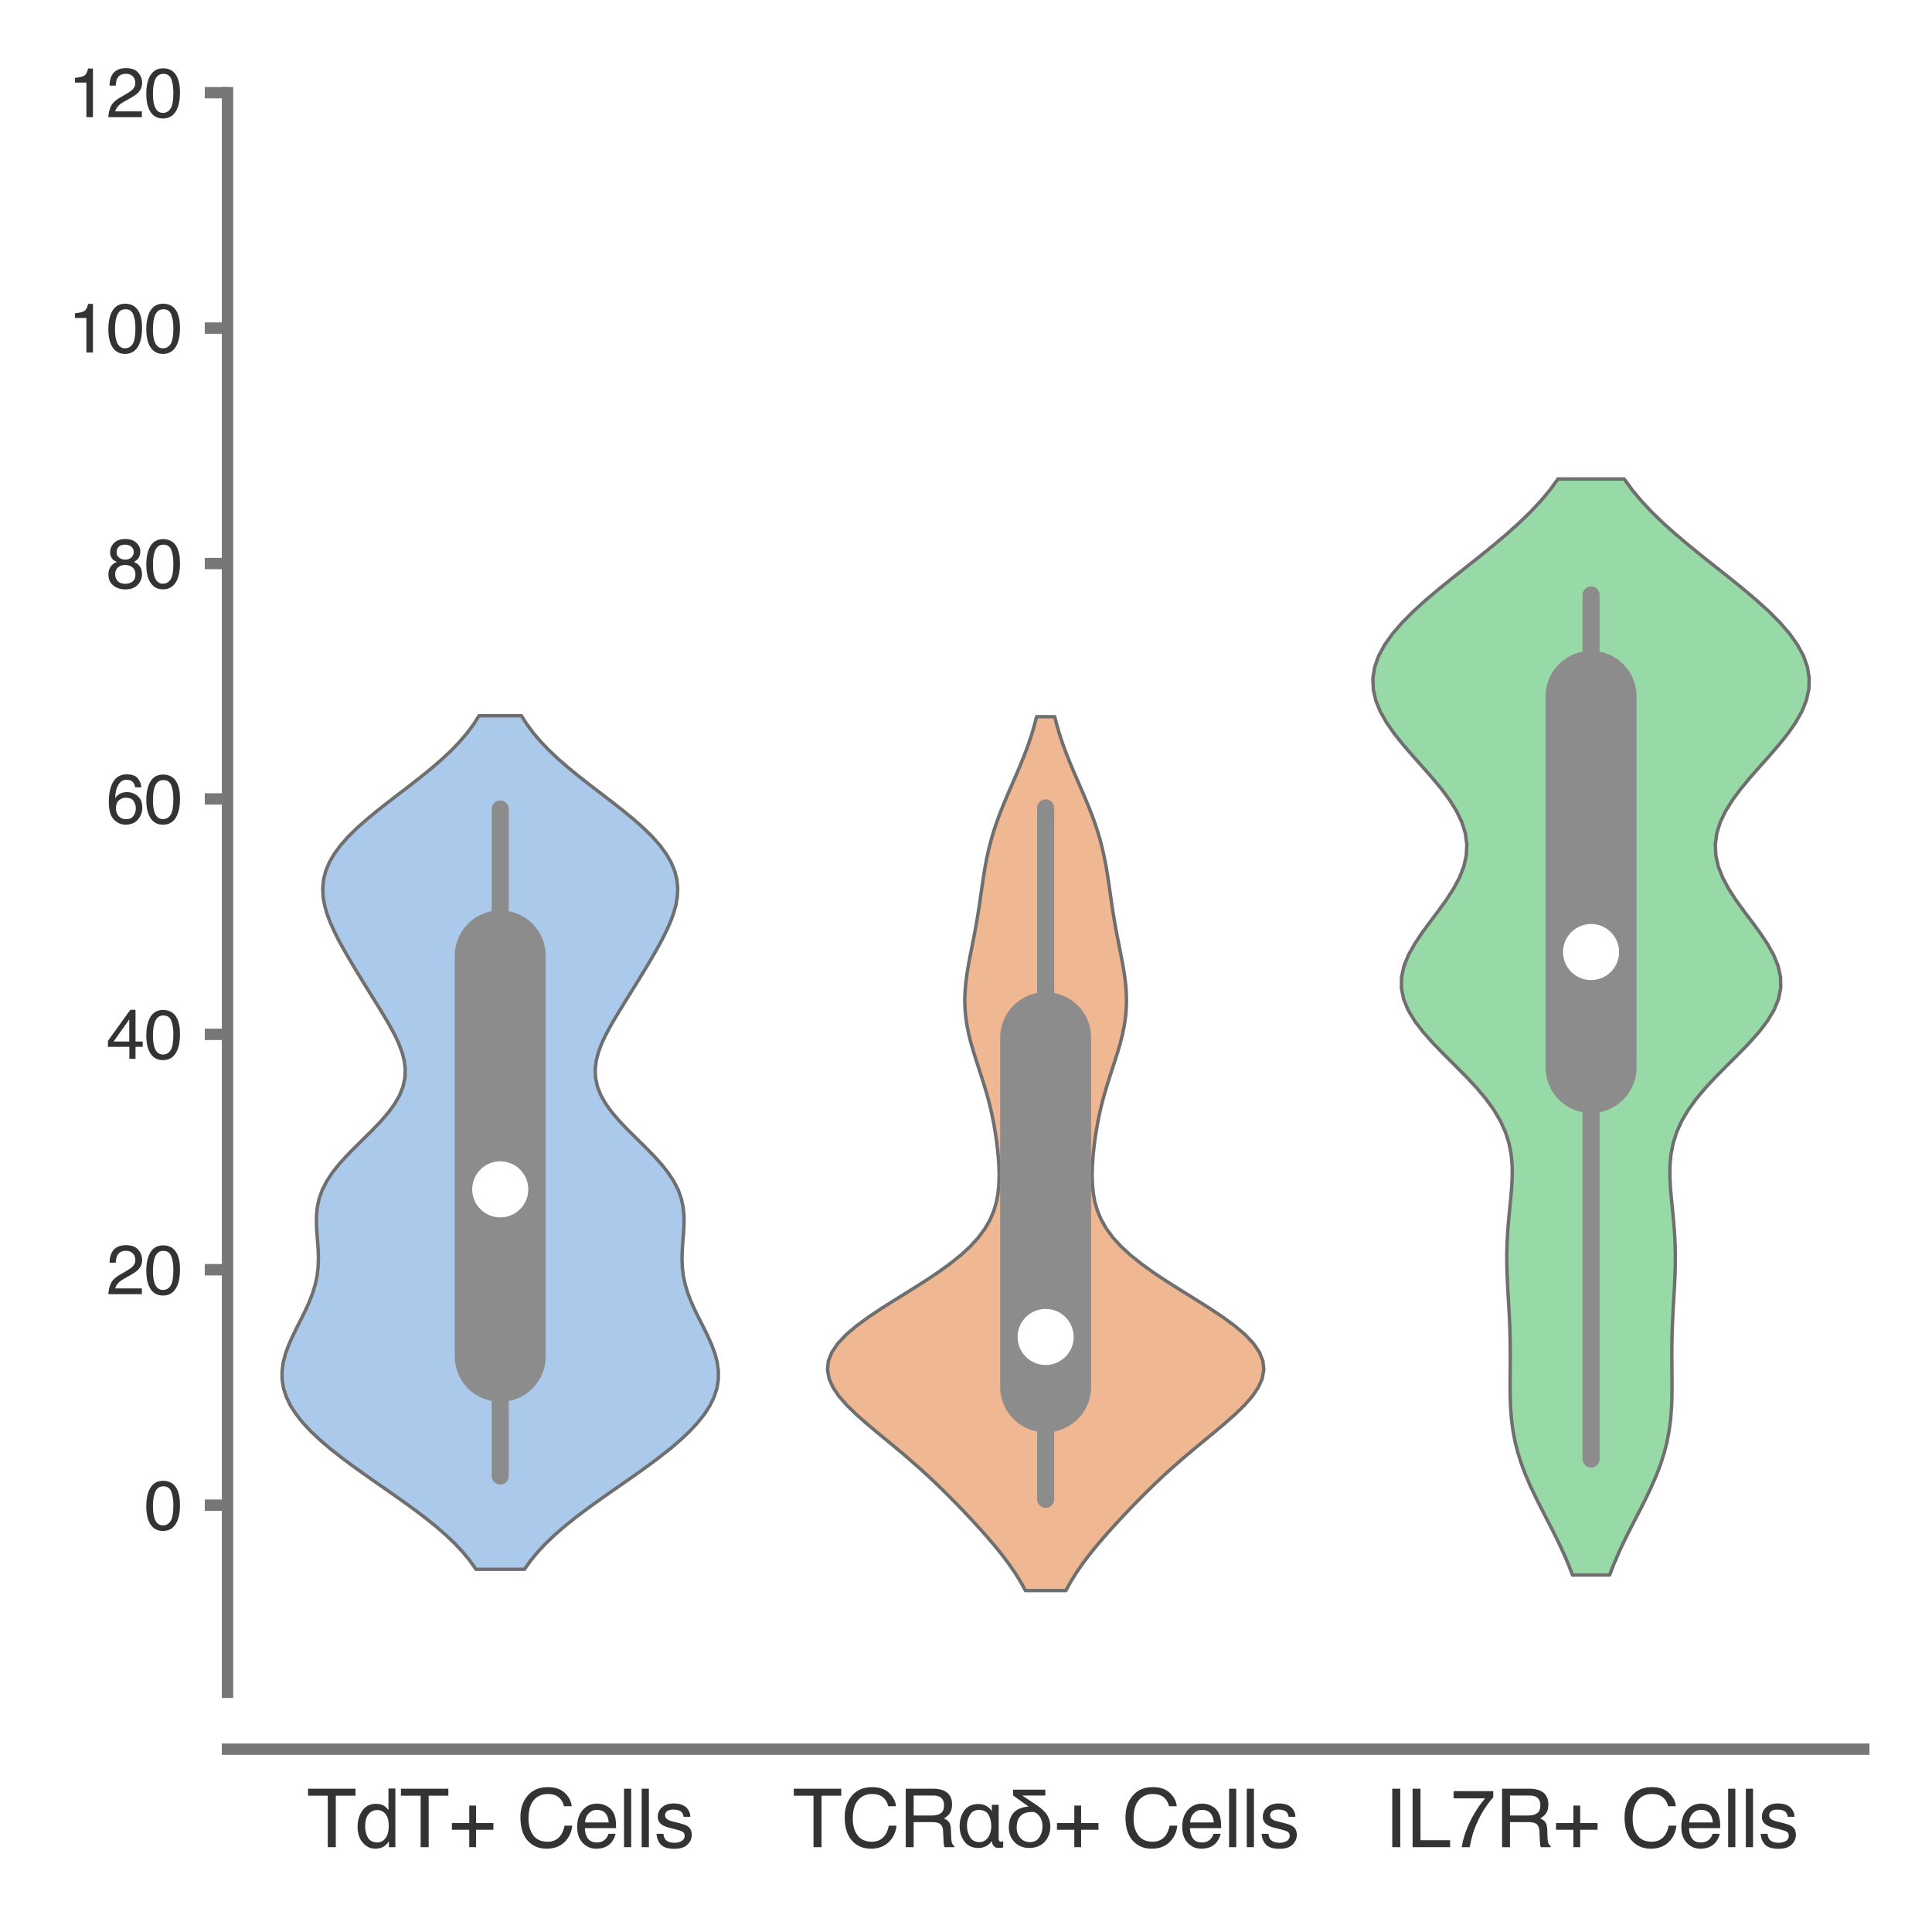 <?xml version="1.0" encoding="utf-8" standalone="no"?>
<!DOCTYPE svg PUBLIC "-//W3C//DTD SVG 1.1//EN"
  "http://www.w3.org/Graphics/SVG/1.1/DTD/svg11.dtd">
<svg xmlns:xlink="http://www.w3.org/1999/xlink" width="84.96pt" height="84.96pt" viewBox="0 0 84.96 84.96" xmlns="http://www.w3.org/2000/svg" version="1.1">
 <defs>
  <style type="text/css">*{stroke-linejoin: round; stroke-linecap: butt}</style>
 </defs>
 <g id="figure_1">
  <g id="patch_1">
   <path d="M 0 84.96 
L 84.96 84.96 
L 84.96 0 
L 0 0 
z
" style="fill: #ffffff"/>
  </g>
  <g id="axes_1">
   <g id="patch_2">
    <path d="M 10.005 74.42 
L 81.96 74.42 
L 81.96 4.076 
L 10.005 4.076 
z
" style="fill: #ffffff"/>
   </g>
   <g id="matplotlib.axis_1">
    <g id="xtick_1">
     <g id="text_1">
      <!-- TdT+ Cells -->
      <g style="fill: #333333" transform="translate(13.489 81.23) scale(0.035 -0.035)">
       <defs>
        <path id="Helvetica-54" d="M 3828 4591 
L 3828 4044 
L 2281 4044 
L 2281 0 
L 1650 0 
L 1650 4044 
L 103 4044 
L 103 4591 
L 3828 4591 
z
" transform="scale(0.016)"/>
        <path id="Helvetica-64" d="M 769 1634 
Q 769 1097 997 734 
Q 1225 372 1728 372 
Q 2119 372 2370 708 
Q 2622 1044 2622 1672 
Q 2622 2306 2362 2611 
Q 2103 2916 1722 2916 
Q 1297 2916 1033 2591 
Q 769 2266 769 1634 
z
M 1616 3406 
Q 2000 3406 2259 3244 
Q 2409 3150 2600 2916 
L 2600 4606 
L 3141 4606 
L 3141 0 
L 2634 0 
L 2634 466 
Q 2438 156 2169 18 
Q 1900 -119 1553 -119 
Q 994 -119 584 351 
Q 175 822 175 1603 
Q 175 2334 548 2870 
Q 922 3406 1616 3406 
z
" transform="scale(0.016)"/>
        <path id="Helvetica-2b" d="M 288 1369 
L 288 1894 
L 1650 1894 
L 1650 3266 
L 2184 3266 
L 2184 1894 
L 3547 1894 
L 3547 1369 
L 2184 1369 
L 2184 0 
L 1650 0 
L 1650 1369 
L 288 1369 
z
" transform="scale(0.016)"/>
        <path id="Helvetica-20" transform="scale(0.016)"/>
        <path id="Helvetica-43" d="M 2422 4716 
Q 3294 4716 3775 4256 
Q 4256 3797 4309 3213 
L 3703 3213 
Q 3600 3656 3292 3915 
Q 2984 4175 2428 4175 
Q 1750 4175 1333 3698 
Q 916 3222 916 2238 
Q 916 1431 1292 929 
Q 1669 428 2416 428 
Q 3103 428 3463 956 
Q 3653 1234 3747 1688 
L 4353 1688 
Q 4272 963 3816 472 
Q 3269 -119 2341 -119 
Q 1541 -119 997 366 
Q 281 1006 281 2344 
Q 281 3359 819 4009 
Q 1400 4716 2422 4716 
z
M 2297 4716 
L 2297 4716 
z
" transform="scale(0.016)"/>
        <path id="Helvetica-65" d="M 1806 3422 
Q 2163 3422 2497 3255 
Q 2831 3088 3006 2822 
Q 3175 2569 3231 2231 
Q 3281 2000 3281 1494 
L 828 1494 
Q 844 984 1069 676 
Q 1294 369 1766 369 
Q 2206 369 2469 659 
Q 2619 828 2681 1050 
L 3234 1050 
Q 3213 866 3089 639 
Q 2966 413 2813 269 
Q 2556 19 2178 -69 
Q 1975 -119 1719 -119 
Q 1094 -119 659 336 
Q 225 791 225 1609 
Q 225 2416 662 2919 
Q 1100 3422 1806 3422 
z
M 2703 1941 
Q 2669 2306 2544 2525 
Q 2313 2931 1772 2931 
Q 1384 2931 1121 2651 
Q 859 2372 844 1941 
L 2703 1941 
z
M 1753 3428 
L 1753 3428 
z
" transform="scale(0.016)"/>
        <path id="Helvetica-6c" d="M 428 4591 
L 991 4591 
L 991 0 
L 428 0 
L 428 4591 
z
" transform="scale(0.016)"/>
        <path id="Helvetica-73" d="M 747 1050 
Q 772 769 888 619 
Q 1100 347 1625 347 
Q 1938 347 2175 483 
Q 2413 619 2413 903 
Q 2413 1119 2222 1231 
Q 2100 1300 1741 1391 
L 1294 1503 
Q 866 1609 663 1741 
Q 300 1969 300 2372 
Q 300 2847 642 3140 
Q 984 3434 1563 3434 
Q 2319 3434 2653 2991 
Q 2863 2709 2856 2384 
L 2325 2384 
Q 2309 2575 2191 2731 
Q 1997 2953 1519 2953 
Q 1200 2953 1036 2831 
Q 872 2709 872 2509 
Q 872 2291 1088 2159 
Q 1213 2081 1456 2022 
L 1828 1931 
Q 2434 1784 2641 1647 
Q 2969 1431 2969 969 
Q 2969 522 2630 197 
Q 2291 -128 1597 -128 
Q 850 -128 539 211 
Q 228 550 206 1050 
L 747 1050 
z
M 1578 3428 
L 1578 3428 
z
" transform="scale(0.016)"/>
       </defs>
       <use xlink:href="#Helvetica-54"/>
       <use xlink:href="#Helvetica-64" x="61.084"/>
       <use xlink:href="#Helvetica-54" x="116.699"/>
       <use xlink:href="#Helvetica-2b" x="177.783"/>
       <use xlink:href="#Helvetica-20" x="236.182"/>
       <use xlink:href="#Helvetica-43" x="263.965"/>
       <use xlink:href="#Helvetica-65" x="336.182"/>
       <use xlink:href="#Helvetica-6c" x="391.797"/>
       <use xlink:href="#Helvetica-6c" x="414.014"/>
       <use xlink:href="#Helvetica-73" x="436.23"/>
      </g>
     </g>
    </g>
    <g id="xtick_2">
     <g id="text_2">
      <!-- TCRαδ+ Cells -->
      <g style="fill: #333333" transform="translate(34.85 81.23) scale(0.035 -0.035)">
       <defs>
        <path id="Helvetica-52" d="M 2622 2488 
Q 3059 2488 3314 2663 
Q 3569 2838 3569 3294 
Q 3569 3784 3213 3963 
Q 3022 4056 2703 4056 
L 1184 4056 
L 1184 2488 
L 2622 2488 
z
M 563 4591 
L 2688 4591 
Q 3213 4591 3553 4438 
Q 4200 4144 4200 3353 
Q 4200 2941 4029 2678 
Q 3859 2416 3553 2256 
Q 3822 2147 3958 1969 
Q 4094 1791 4109 1391 
L 4131 775 
Q 4141 513 4175 384 
Q 4231 166 4375 103 
L 4375 0 
L 3613 0 
Q 3581 59 3562 153 
Q 3544 247 3531 516 
L 3494 1281 
Q 3472 1731 3159 1884 
Q 2981 1969 2600 1969 
L 1184 1969 
L 1184 0 
L 563 0 
L 563 4591 
z
" transform="scale(0.016)"/>
        <path id="Helvetica-3b1" d="M 3347 703 
Q 3334 428 3525 434 
Q 3641 434 3700 475 
L 3700 -19 
Q 3628 -44 3513 -50 
Q 3391 -63 3309 -63 
Q 3084 -56 2956 103 
Q 2816 256 2816 475 
L 2803 475 
Q 2413 -63 1734 -63 
Q 1006 -50 647 459 
Q 281 953 281 1644 
Q 281 2350 634 2859 
Q 984 3378 1741 3391 
Q 2413 3391 2797 2847 
L 2809 2847 
L 2809 3328 
L 3347 3328 
L 3347 703 
z
M 1825 397 
Q 2075 397 2253 513 
Q 2425 622 2541 806 
Q 2766 1184 2766 1638 
Q 2766 2144 2559 2528 
Q 2350 2919 1797 2931 
Q 1306 2919 1081 2534 
Q 856 2156 856 1697 
Q 856 1209 1081 819 
Q 1306 409 1825 397 
z
" transform="scale(0.016)"/>
        <path id="Helvetica-3b4" d="M 666 4519 
L 3188 4519 
L 3188 4056 
L 1394 4056 
L 1394 4044 
L 2509 3303 
Q 3134 2881 3372 2469 
Q 3591 2053 3584 1600 
Q 3578 934 3163 447 
Q 2738 -50 1938 -63 
Q 1203 -56 769 403 
Q 331 850 325 1556 
Q 341 3066 1863 3188 
L 1863 3200 
L 666 4056 
L 666 4519 
z
M 1991 397 
Q 2497 403 2731 794 
Q 2969 1166 2969 1606 
Q 2969 1856 2919 2041 
Q 2866 2222 2791 2344 
Q 2713 2463 2638 2541 
Q 2559 2619 2509 2650 
Q 2381 2766 2156 2766 
Q 947 2766 941 1528 
Q 941 1056 1216 738 
Q 1491 403 1991 397 
z
" transform="scale(0.016)"/>
       </defs>
       <use xlink:href="#Helvetica-54"/>
       <use xlink:href="#Helvetica-43" x="61.084"/>
       <use xlink:href="#Helvetica-52" x="133.301"/>
       <use xlink:href="#Helvetica-3b1" x="205.518"/>
       <use xlink:href="#Helvetica-3b4" x="266.602"/>
       <use xlink:href="#Helvetica-2b" x="327.686"/>
       <use xlink:href="#Helvetica-20" x="386.084"/>
       <use xlink:href="#Helvetica-43" x="413.867"/>
       <use xlink:href="#Helvetica-65" x="486.084"/>
       <use xlink:href="#Helvetica-6c" x="541.699"/>
       <use xlink:href="#Helvetica-6c" x="563.916"/>
       <use xlink:href="#Helvetica-73" x="586.133"/>
      </g>
     </g>
    </g>
    <g id="xtick_3">
     <g id="text_3">
      <!-- IL7R+ Cells -->
      <g style="fill: #333333" transform="translate(60.873 81.23) scale(0.035 -0.035)">
       <defs>
        <path id="Helvetica-49" d="M 628 4591 
L 1256 4591 
L 1256 0 
L 628 0 
L 628 4591 
z
" transform="scale(0.016)"/>
        <path id="Helvetica-4c" d="M 488 4591 
L 1109 4591 
L 1109 547 
L 3434 547 
L 3434 0 
L 488 0 
L 488 4591 
z
" transform="scale(0.016)"/>
        <path id="Helvetica-37" d="M 3347 4400 
L 3347 3909 
Q 3131 3700 2773 3181 
Q 2416 2663 2141 2063 
Q 1869 1478 1728 997 
Q 1638 688 1494 0 
L 872 0 
Q 1084 1281 1809 2550 
Q 2238 3294 2709 3834 
L 234 3834 
L 234 4400 
L 3347 4400 
z
" transform="scale(0.016)"/>
       </defs>
       <use xlink:href="#Helvetica-49"/>
       <use xlink:href="#Helvetica-4c" x="27.783"/>
       <use xlink:href="#Helvetica-37" x="83.398"/>
       <use xlink:href="#Helvetica-52" x="139.014"/>
       <use xlink:href="#Helvetica-2b" x="211.23"/>
       <use xlink:href="#Helvetica-20" x="269.629"/>
       <use xlink:href="#Helvetica-43" x="297.412"/>
       <use xlink:href="#Helvetica-65" x="369.629"/>
       <use xlink:href="#Helvetica-6c" x="425.244"/>
       <use xlink:href="#Helvetica-6c" x="447.461"/>
       <use xlink:href="#Helvetica-73" x="469.678"/>
      </g>
     </g>
    </g>
   </g>
   <g id="matplotlib.axis_2">
    <g id="ytick_1">
     <g id="line2d_1">
      <defs>
       <path id="m74094cd151" d="M 0 0 
L -1 0 
" style="stroke: #777777; stroke-width: 0.5"/>
      </defs>
      <g>
       <use xlink:href="#m74094cd151" x="10.005" y="66.19" style="fill: #777777; stroke: #777777; stroke-width: 0.5"/>
      </g>
     </g>
     <g id="text_4">
      <!-- 0 -->
      <g style="fill: #333333" transform="translate(6.337 67.266) scale(0.03 -0.03)">
       <defs>
        <path id="Helvetica-30" d="M 1731 4475 
Q 2600 4475 2988 3759 
Q 3288 3206 3288 2244 
Q 3288 1331 3016 734 
Q 2622 -122 1728 -122 
Q 922 -122 528 578 
Q 200 1163 200 2147 
Q 200 2909 397 3456 
Q 766 4475 1731 4475 
z
M 1725 391 
Q 2163 391 2422 778 
Q 2681 1166 2681 2222 
Q 2681 2984 2493 3476 
Q 2306 3969 1766 3969 
Q 1269 3969 1039 3501 
Q 809 3034 809 2125 
Q 809 1441 956 1025 
Q 1181 391 1725 391 
z
" transform="scale(0.016)"/>
       </defs>
       <use xlink:href="#Helvetica-30"/>
      </g>
     </g>
    </g>
    <g id="ytick_2">
     <g id="line2d_2">
      <g>
       <use xlink:href="#m74094cd151" x="10.005" y="55.837" style="fill: #777777; stroke: #777777; stroke-width: 0.5"/>
      </g>
     </g>
     <g id="text_5">
      <!-- 20 -->
      <g style="fill: #333333" transform="translate(4.669 56.913) scale(0.03 -0.03)">
       <defs>
        <path id="Helvetica-32" d="M 200 0 
Q 231 578 439 1006 
Q 647 1434 1250 1784 
L 1850 2131 
Q 2253 2366 2416 2531 
Q 2672 2791 2672 3125 
Q 2672 3516 2437 3745 
Q 2203 3975 1813 3975 
Q 1234 3975 1013 3538 
Q 894 3303 881 2888 
L 309 2888 
Q 319 3472 525 3841 
Q 891 4491 1816 4491 
Q 2584 4491 2939 4075 
Q 3294 3659 3294 3150 
Q 3294 2613 2916 2231 
Q 2697 2009 2131 1694 
L 1703 1456 
Q 1397 1288 1222 1134 
Q 909 863 828 531 
L 3272 531 
L 3272 0 
L 200 0 
z
" transform="scale(0.016)"/>
       </defs>
       <use xlink:href="#Helvetica-32"/>
       <use xlink:href="#Helvetica-30" x="55.615"/>
      </g>
     </g>
    </g>
    <g id="ytick_3">
     <g id="line2d_3">
      <g>
       <use xlink:href="#m74094cd151" x="10.005" y="45.485" style="fill: #777777; stroke: #777777; stroke-width: 0.5"/>
      </g>
     </g>
     <g id="text_6">
      <!-- 40 -->
      <g style="fill: #333333" transform="translate(4.669 46.561) scale(0.03 -0.03)">
       <defs>
        <path id="Helvetica-34" d="M 2116 1584 
L 2116 3613 
L 681 1584 
L 2116 1584 
z
M 2125 0 
L 2125 1094 
L 163 1094 
L 163 1644 
L 2213 4488 
L 2688 4488 
L 2688 1584 
L 3347 1584 
L 3347 1094 
L 2688 1094 
L 2688 0 
L 2125 0 
z
" transform="scale(0.016)"/>
       </defs>
       <use xlink:href="#Helvetica-34"/>
       <use xlink:href="#Helvetica-30" x="55.615"/>
      </g>
     </g>
    </g>
    <g id="ytick_4">
     <g id="line2d_4">
      <g>
       <use xlink:href="#m74094cd151" x="10.005" y="35.133" style="fill: #777777; stroke: #777777; stroke-width: 0.5"/>
      </g>
     </g>
     <g id="text_7">
      <!-- 60 -->
      <g style="fill: #333333" transform="translate(4.669 36.209) scale(0.03 -0.03)">
       <defs>
        <path id="Helvetica-36" d="M 1872 4494 
Q 2622 4494 2917 4105 
Q 3213 3716 3213 3303 
L 2656 3303 
Q 2606 3569 2497 3719 
Q 2294 4000 1881 4000 
Q 1409 4000 1131 3564 
Q 853 3128 822 2316 
Q 1016 2600 1309 2741 
Q 1578 2866 1909 2866 
Q 2472 2866 2890 2506 
Q 3309 2147 3309 1434 
Q 3309 825 2912 354 
Q 2516 -116 1781 -116 
Q 1153 -116 697 361 
Q 241 838 241 1966 
Q 241 2800 444 3381 
Q 834 4494 1872 4494 
z
M 1831 384 
Q 2275 384 2495 682 
Q 2716 981 2716 1388 
Q 2716 1731 2519 2042 
Q 2322 2353 1803 2353 
Q 1441 2353 1167 2112 
Q 894 1872 894 1388 
Q 894 963 1142 673 
Q 1391 384 1831 384 
z
" transform="scale(0.016)"/>
       </defs>
       <use xlink:href="#Helvetica-36"/>
       <use xlink:href="#Helvetica-30" x="55.615"/>
      </g>
     </g>
    </g>
    <g id="ytick_5">
     <g id="line2d_5">
      <g>
       <use xlink:href="#m74094cd151" x="10.005" y="24.781" style="fill: #777777; stroke: #777777; stroke-width: 0.5"/>
      </g>
     </g>
     <g id="text_8">
      <!-- 80 -->
      <g style="fill: #333333" transform="translate(4.669 25.857) scale(0.03 -0.03)">
       <defs>
        <path id="Helvetica-38" d="M 1741 2600 
Q 2113 2600 2322 2808 
Q 2531 3016 2531 3303 
Q 2531 3553 2331 3762 
Q 2131 3972 1722 3972 
Q 1316 3972 1134 3762 
Q 953 3553 953 3272 
Q 953 2956 1187 2778 
Q 1422 2600 1741 2600 
z
M 1775 384 
Q 2166 384 2423 595 
Q 2681 806 2681 1225 
Q 2681 1659 2415 1884 
Q 2150 2109 1734 2109 
Q 1331 2109 1076 1879 
Q 822 1650 822 1244 
Q 822 894 1055 639 
Q 1288 384 1775 384 
z
M 975 2384 
Q 741 2484 609 2619 
Q 363 2869 363 3269 
Q 363 3769 725 4128 
Q 1088 4488 1753 4488 
Q 2397 4488 2762 4148 
Q 3128 3809 3128 3356 
Q 3128 2938 2916 2678 
Q 2797 2531 2547 2391 
Q 2825 2263 2984 2097 
Q 3281 1784 3281 1284 
Q 3281 694 2884 283 
Q 2488 -128 1763 -128 
Q 1109 -128 657 226 
Q 206 581 206 1256 
Q 206 1653 400 1942 
Q 594 2231 975 2384 
z
" transform="scale(0.016)"/>
       </defs>
       <use xlink:href="#Helvetica-38"/>
       <use xlink:href="#Helvetica-30" x="55.615"/>
      </g>
     </g>
    </g>
    <g id="ytick_6">
     <g id="line2d_6">
      <g>
       <use xlink:href="#m74094cd151" x="10.005" y="14.428" style="fill: #777777; stroke: #777777; stroke-width: 0.5"/>
      </g>
     </g>
     <g id="text_9">
      <!-- 100 -->
      <g style="fill: #333333" transform="translate(3 15.504) scale(0.03 -0.03)">
       <defs>
        <path id="Helvetica-31" d="M 613 3169 
L 613 3600 
Q 1222 3659 1462 3798 
Q 1703 3938 1822 4456 
L 2266 4456 
L 2266 0 
L 1666 0 
L 1666 3169 
L 613 3169 
z
" transform="scale(0.016)"/>
       </defs>
       <use xlink:href="#Helvetica-31"/>
       <use xlink:href="#Helvetica-30" x="55.615"/>
       <use xlink:href="#Helvetica-30" x="111.23"/>
      </g>
     </g>
    </g>
    <g id="ytick_7">
     <g id="line2d_7">
      <g>
       <use xlink:href="#m74094cd151" x="10.005" y="4.076" style="fill: #777777; stroke: #777777; stroke-width: 0.5"/>
      </g>
     </g>
     <g id="text_10">
      <!-- 120 -->
      <g style="fill: #333333" transform="translate(3 5.152) scale(0.03 -0.03)">
       <use xlink:href="#Helvetica-31"/>
       <use xlink:href="#Helvetica-32" x="55.615"/>
       <use xlink:href="#Helvetica-30" x="111.23"/>
      </g>
     </g>
    </g>
   </g>
   <g id="PolyCollection_1">
    <defs>
     <path id="m8cf48a1df4" d="M 23.063 -15.95 
L 20.932 -15.95 
L 20.663 -16.329 
L 20.351 -16.708 
L 19.995 -17.087 
L 19.597 -17.466 
L 19.159 -17.846 
L 18.686 -18.225 
L 18.184 -18.604 
L 17.659 -18.983 
L 17.12 -19.362 
L 16.576 -19.741 
L 16.034 -20.12 
L 15.505 -20.499 
L 14.996 -20.879 
L 14.516 -21.258 
L 14.072 -21.637 
L 13.67 -22.016 
L 13.317 -22.395 
L 13.016 -22.774 
L 12.773 -23.153 
L 12.59 -23.532 
L 12.468 -23.912 
L 12.406 -24.291 
L 12.404 -24.67 
L 12.455 -25.049 
L 12.554 -25.428 
L 12.692 -25.807 
L 12.86 -26.186 
L 13.046 -26.566 
L 13.238 -26.945 
L 13.426 -27.324 
L 13.597 -27.703 
L 13.744 -28.082 
L 13.86 -28.461 
L 13.942 -28.84 
L 13.988 -29.219 
L 14.003 -29.599 
L 13.993 -29.978 
L 13.967 -30.357 
L 13.936 -30.736 
L 13.915 -31.115 
L 13.917 -31.494 
L 13.953 -31.873 
L 14.036 -32.253 
L 14.171 -32.632 
L 14.364 -33.011 
L 14.613 -33.39 
L 14.914 -33.769 
L 15.257 -34.148 
L 15.629 -34.527 
L 16.015 -34.906 
L 16.397 -35.286 
L 16.759 -35.665 
L 17.084 -36.044 
L 17.359 -36.423 
L 17.575 -36.802 
L 17.724 -37.181 
L 17.806 -37.56 
L 17.821 -37.939 
L 17.776 -38.319 
L 17.676 -38.698 
L 17.533 -39.077 
L 17.355 -39.456 
L 17.151 -39.835 
L 16.931 -40.214 
L 16.701 -40.593 
L 16.467 -40.973 
L 16.231 -41.352 
L 15.996 -41.731 
L 15.764 -42.11 
L 15.535 -42.489 
L 15.311 -42.868 
L 15.095 -43.247 
L 14.888 -43.626 
L 14.697 -44.006 
L 14.527 -44.385 
L 14.384 -44.764 
L 14.276 -45.143 
L 14.209 -45.522 
L 14.192 -45.901 
L 14.229 -46.28 
L 14.325 -46.659 
L 14.483 -47.039 
L 14.703 -47.418 
L 14.984 -47.797 
L 15.32 -48.176 
L 15.707 -48.555 
L 16.136 -48.934 
L 16.597 -49.313 
L 17.08 -49.693 
L 17.574 -50.072 
L 18.068 -50.451 
L 18.551 -50.83 
L 19.015 -51.209 
L 19.451 -51.588 
L 19.853 -51.967 
L 20.217 -52.346 
L 20.541 -52.726 
L 20.823 -53.105 
L 21.064 -53.484 
L 22.931 -53.484 
L 22.931 -53.484 
L 23.172 -53.105 
L 23.454 -52.726 
L 23.778 -52.346 
L 24.142 -51.967 
L 24.544 -51.588 
L 24.98 -51.209 
L 25.444 -50.83 
L 25.927 -50.451 
L 26.421 -50.072 
L 26.915 -49.693 
L 27.398 -49.313 
L 27.859 -48.934 
L 28.288 -48.555 
L 28.675 -48.176 
L 29.011 -47.797 
L 29.292 -47.418 
L 29.512 -47.039 
L 29.67 -46.659 
L 29.766 -46.28 
L 29.803 -45.901 
L 29.786 -45.522 
L 29.719 -45.143 
L 29.611 -44.764 
L 29.468 -44.385 
L 29.298 -44.006 
L 29.107 -43.626 
L 28.901 -43.247 
L 28.684 -42.868 
L 28.46 -42.489 
L 28.231 -42.11 
L 27.999 -41.731 
L 27.764 -41.352 
L 27.528 -40.973 
L 27.294 -40.593 
L 27.064 -40.214 
L 26.844 -39.835 
L 26.641 -39.456 
L 26.462 -39.077 
L 26.319 -38.698 
L 26.22 -38.319 
L 26.174 -37.939 
L 26.189 -37.56 
L 26.271 -37.181 
L 26.42 -36.802 
L 26.636 -36.423 
L 26.911 -36.044 
L 27.237 -35.665 
L 27.598 -35.286 
L 27.98 -34.906 
L 28.366 -34.527 
L 28.738 -34.148 
L 29.081 -33.769 
L 29.382 -33.39 
L 29.631 -33.011 
L 29.824 -32.632 
L 29.959 -32.253 
L 30.042 -31.873 
L 30.078 -31.494 
L 30.08 -31.115 
L 30.059 -30.736 
L 30.028 -30.357 
L 30.002 -29.978 
L 29.992 -29.599 
L 30.007 -29.219 
L 30.053 -28.84 
L 30.135 -28.461 
L 30.251 -28.082 
L 30.398 -27.703 
L 30.57 -27.324 
L 30.757 -26.945 
L 30.949 -26.566 
L 31.135 -26.186 
L 31.303 -25.807 
L 31.441 -25.428 
L 31.54 -25.049 
L 31.591 -24.67 
L 31.589 -24.291 
L 31.527 -23.912 
L 31.405 -23.532 
L 31.222 -23.153 
L 30.979 -22.774 
L 30.678 -22.395 
L 30.325 -22.016 
L 29.923 -21.637 
L 29.479 -21.258 
L 28.999 -20.879 
L 28.49 -20.499 
L 27.961 -20.12 
L 27.42 -19.741 
L 26.875 -19.362 
L 26.336 -18.983 
L 25.811 -18.604 
L 25.309 -18.225 
L 24.836 -17.846 
L 24.398 -17.466 
L 24 -17.087 
L 23.644 -16.708 
L 23.332 -16.329 
L 23.063 -15.95 
z
" style="stroke: #6f6f6f; stroke-width: 0.15"/>
    </defs>
    <g clip-path="url(#p25a678b246)">
     <use xlink:href="#m8cf48a1df4" x="0" y="84.96" style="fill: #abc9ea; stroke: #6f6f6f; stroke-width: 0.15"/>
    </g>
   </g>
   <g id="PolyCollection_2">
    <defs>
     <path id="me2981aef84" d="M 46.873 -15.015 
L 45.092 -15.015 
L 44.879 -15.404 
L 44.638 -15.792 
L 44.37 -16.18 
L 44.078 -16.568 
L 43.766 -16.956 
L 43.435 -17.344 
L 43.091 -17.733 
L 42.736 -18.121 
L 42.371 -18.509 
L 41.996 -18.897 
L 41.611 -19.285 
L 41.215 -19.673 
L 40.803 -20.062 
L 40.376 -20.45 
L 39.933 -20.838 
L 39.474 -21.226 
L 39.006 -21.614 
L 38.535 -22.002 
L 38.073 -22.391 
L 37.635 -22.779 
L 37.238 -23.167 
L 36.898 -23.555 
L 36.633 -23.943 
L 36.46 -24.331 
L 36.388 -24.72 
L 36.428 -25.108 
L 36.582 -25.496 
L 36.846 -25.884 
L 37.214 -26.272 
L 37.672 -26.66 
L 38.202 -27.049 
L 38.786 -27.437 
L 39.401 -27.825 
L 40.026 -28.213 
L 40.64 -28.601 
L 41.225 -28.989 
L 41.766 -29.378 
L 42.251 -29.766 
L 42.672 -30.154 
L 43.025 -30.542 
L 43.312 -30.93 
L 43.535 -31.318 
L 43.7 -31.706 
L 43.815 -32.095 
L 43.887 -32.483 
L 43.925 -32.871 
L 43.937 -33.259 
L 43.928 -33.647 
L 43.903 -34.035 
L 43.867 -34.424 
L 43.819 -34.812 
L 43.762 -35.2 
L 43.694 -35.588 
L 43.615 -35.976 
L 43.525 -36.364 
L 43.423 -36.753 
L 43.31 -37.141 
L 43.189 -37.529 
L 43.063 -37.917 
L 42.937 -38.305 
L 42.815 -38.693 
L 42.702 -39.082 
L 42.604 -39.47 
L 42.524 -39.858 
L 42.467 -40.246 
L 42.435 -40.634 
L 42.426 -41.022 
L 42.442 -41.411 
L 42.478 -41.799 
L 42.531 -42.187 
L 42.596 -42.575 
L 42.67 -42.963 
L 42.747 -43.351 
L 42.824 -43.74 
L 42.898 -44.128 
L 42.966 -44.516 
L 43.029 -44.904 
L 43.088 -45.292 
L 43.144 -45.68 
L 43.199 -46.069 
L 43.258 -46.457 
L 43.322 -46.845 
L 43.396 -47.233 
L 43.482 -47.621 
L 43.582 -48.009 
L 43.696 -48.398 
L 43.825 -48.786 
L 43.967 -49.174 
L 44.12 -49.562 
L 44.282 -49.95 
L 44.45 -50.338 
L 44.619 -50.727 
L 44.786 -51.115 
L 44.947 -51.503 
L 45.1 -51.891 
L 45.242 -52.279 
L 45.37 -52.667 
L 45.484 -53.056 
L 45.584 -53.444 
L 46.381 -53.444 
L 46.381 -53.444 
L 46.48 -53.056 
L 46.595 -52.667 
L 46.723 -52.279 
L 46.865 -51.891 
L 47.018 -51.503 
L 47.179 -51.115 
L 47.346 -50.727 
L 47.515 -50.338 
L 47.682 -49.95 
L 47.844 -49.562 
L 47.998 -49.174 
L 48.14 -48.786 
L 48.269 -48.398 
L 48.383 -48.009 
L 48.482 -47.621 
L 48.568 -47.233 
L 48.642 -46.845 
L 48.707 -46.457 
L 48.766 -46.069 
L 48.821 -45.68 
L 48.877 -45.292 
L 48.935 -44.904 
L 48.999 -44.516 
L 49.067 -44.128 
L 49.141 -43.74 
L 49.218 -43.351 
L 49.295 -42.963 
L 49.369 -42.575 
L 49.434 -42.187 
L 49.487 -41.799 
L 49.523 -41.411 
L 49.538 -41.022 
L 49.53 -40.634 
L 49.497 -40.246 
L 49.44 -39.858 
L 49.361 -39.47 
L 49.263 -39.082 
L 49.15 -38.693 
L 49.028 -38.305 
L 48.901 -37.917 
L 48.776 -37.529 
L 48.655 -37.141 
L 48.542 -36.753 
L 48.44 -36.364 
L 48.35 -35.976 
L 48.271 -35.588 
L 48.203 -35.2 
L 48.146 -34.812 
L 48.098 -34.424 
L 48.061 -34.035 
L 48.037 -33.647 
L 48.028 -33.259 
L 48.04 -32.871 
L 48.078 -32.483 
L 48.15 -32.095 
L 48.265 -31.706 
L 48.43 -31.318 
L 48.653 -30.93 
L 48.94 -30.542 
L 49.293 -30.154 
L 49.714 -29.766 
L 50.199 -29.378 
L 50.739 -28.989 
L 51.324 -28.601 
L 51.939 -28.213 
L 52.564 -27.825 
L 53.179 -27.437 
L 53.763 -27.049 
L 54.293 -26.66 
L 54.751 -26.272 
L 55.118 -25.884 
L 55.383 -25.496 
L 55.537 -25.108 
L 55.576 -24.72 
L 55.505 -24.331 
L 55.331 -23.943 
L 55.067 -23.555 
L 54.727 -23.167 
L 54.329 -22.779 
L 53.892 -22.391 
L 53.43 -22.002 
L 52.959 -21.614 
L 52.491 -21.226 
L 52.032 -20.838 
L 51.589 -20.45 
L 51.161 -20.062 
L 50.75 -19.673 
L 50.354 -19.285 
L 49.969 -18.897 
L 49.594 -18.509 
L 49.229 -18.121 
L 48.874 -17.733 
L 48.529 -17.344 
L 48.199 -16.956 
L 47.886 -16.568 
L 47.594 -16.18 
L 47.327 -15.792 
L 47.086 -15.404 
L 46.873 -15.015 
z
" style="stroke: #6f6f6f; stroke-width: 0.15"/>
    </defs>
    <g clip-path="url(#p25a678b246)">
     <use xlink:href="#me2981aef84" x="0" y="84.96" style="fill: #efb792; stroke: #6f6f6f; stroke-width: 0.15"/>
    </g>
   </g>
   <g id="PolyCollection_3">
    <defs>
     <path id="m1b887bb7bc" d="M 70.784 -15.699 
L 69.151 -15.699 
L 68.963 -16.185 
L 68.753 -16.672 
L 68.525 -17.159 
L 68.283 -17.646 
L 68.034 -18.133 
L 67.783 -18.62 
L 67.538 -19.107 
L 67.307 -19.593 
L 67.096 -20.08 
L 66.911 -20.567 
L 66.755 -21.054 
L 66.63 -21.541 
L 66.536 -22.028 
L 66.472 -22.515 
L 66.432 -23.002 
L 66.413 -23.488 
L 66.407 -23.975 
L 66.409 -24.462 
L 66.413 -24.949 
L 66.415 -25.436 
L 66.412 -25.923 
L 66.4 -26.41 
L 66.381 -26.896 
L 66.356 -27.383 
L 66.328 -27.87 
L 66.301 -28.357 
L 66.278 -28.844 
L 66.263 -29.331 
L 66.261 -29.818 
L 66.273 -30.305 
L 66.3 -30.791 
L 66.339 -31.278 
L 66.386 -31.765 
L 66.434 -32.252 
L 66.476 -32.739 
L 66.501 -33.226 
L 66.497 -33.713 
L 66.453 -34.199 
L 66.358 -34.686 
L 66.203 -35.173 
L 65.983 -35.66 
L 65.696 -36.147 
L 65.344 -36.634 
L 64.935 -37.121 
L 64.481 -37.608 
L 63.999 -38.094 
L 63.51 -38.581 
L 63.036 -39.068 
L 62.6 -39.555 
L 62.225 -40.042 
L 61.929 -40.529 
L 61.727 -41.016 
L 61.628 -41.502 
L 61.634 -41.989 
L 61.74 -42.476 
L 61.937 -42.963 
L 62.209 -43.45 
L 62.534 -43.937 
L 62.892 -44.424 
L 63.258 -44.911 
L 63.609 -45.397 
L 63.923 -45.884 
L 64.182 -46.371 
L 64.372 -46.858 
L 64.481 -47.345 
L 64.504 -47.832 
L 64.438 -48.319 
L 64.285 -48.805 
L 64.052 -49.292 
L 63.748 -49.779 
L 63.387 -50.266 
L 62.983 -50.753 
L 62.555 -51.24 
L 62.121 -51.727 
L 61.7 -52.214 
L 61.311 -52.7 
L 60.972 -53.187 
L 60.697 -53.674 
L 60.5 -54.161 
L 60.391 -54.648 
L 60.373 -55.135 
L 60.451 -55.622 
L 60.623 -56.108 
L 60.885 -56.595 
L 61.23 -57.082 
L 61.649 -57.569 
L 62.132 -58.056 
L 62.666 -58.543 
L 63.24 -59.03 
L 63.841 -59.517 
L 64.454 -60.003 
L 65.067 -60.49 
L 65.668 -60.977 
L 66.245 -61.464 
L 66.789 -61.951 
L 67.293 -62.438 
L 67.75 -62.925 
L 68.157 -63.411 
L 68.512 -63.898 
L 71.423 -63.898 
L 71.423 -63.898 
L 71.778 -63.411 
L 72.185 -62.925 
L 72.642 -62.438 
L 73.145 -61.951 
L 73.69 -61.464 
L 74.267 -60.977 
L 74.868 -60.49 
L 75.481 -60.003 
L 76.094 -59.517 
L 76.694 -59.03 
L 77.268 -58.543 
L 77.803 -58.056 
L 78.286 -57.569 
L 78.705 -57.082 
L 79.05 -56.595 
L 79.312 -56.108 
L 79.483 -55.622 
L 79.561 -55.135 
L 79.544 -54.648 
L 79.434 -54.161 
L 79.237 -53.674 
L 78.963 -53.187 
L 78.624 -52.7 
L 78.235 -52.214 
L 77.814 -51.727 
L 77.38 -51.24 
L 76.952 -50.753 
L 76.548 -50.266 
L 76.187 -49.779 
L 75.883 -49.292 
L 75.65 -48.805 
L 75.497 -48.319 
L 75.431 -47.832 
L 75.453 -47.345 
L 75.562 -46.858 
L 75.752 -46.371 
L 76.012 -45.884 
L 76.326 -45.397 
L 76.677 -44.911 
L 77.043 -44.424 
L 77.4 -43.937 
L 77.726 -43.45 
L 77.998 -42.963 
L 78.194 -42.476 
L 78.301 -41.989 
L 78.307 -41.502 
L 78.208 -41.016 
L 78.006 -40.529 
L 77.71 -40.042 
L 77.334 -39.555 
L 76.899 -39.068 
L 76.425 -38.581 
L 75.936 -38.094 
L 75.454 -37.608 
L 75 -37.121 
L 74.591 -36.634 
L 74.239 -36.147 
L 73.951 -35.66 
L 73.732 -35.173 
L 73.577 -34.686 
L 73.482 -34.199 
L 73.438 -33.713 
L 73.434 -33.226 
L 73.458 -32.739 
L 73.5 -32.252 
L 73.549 -31.765 
L 73.596 -31.278 
L 73.635 -30.791 
L 73.661 -30.305 
L 73.673 -29.818 
L 73.671 -29.331 
L 73.657 -28.844 
L 73.634 -28.357 
L 73.606 -27.87 
L 73.578 -27.383 
L 73.553 -26.896 
L 73.534 -26.41 
L 73.523 -25.923 
L 73.519 -25.436 
L 73.521 -24.949 
L 73.526 -24.462 
L 73.528 -23.975 
L 73.522 -23.488 
L 73.502 -23.002 
L 73.463 -22.515 
L 73.398 -22.028 
L 73.305 -21.541 
L 73.18 -21.054 
L 73.024 -20.567 
L 72.838 -20.08 
L 72.627 -19.593 
L 72.396 -19.107 
L 72.152 -18.62 
L 71.901 -18.133 
L 71.651 -17.646 
L 71.409 -17.159 
L 71.181 -16.672 
L 70.972 -16.185 
L 70.784 -15.699 
z
" style="stroke: #6f6f6f; stroke-width: 0.15"/>
    </defs>
    <g clip-path="url(#p25a678b246)">
     <use xlink:href="#m1b887bb7bc" x="0" y="84.96" style="fill: #98daa7; stroke: #6f6f6f; stroke-width: 0.15"/>
    </g>
   </g>
   <g id="line2d_8">
    <path d="M 21.998 64.908 
L 21.998 35.578 
" clip-path="url(#p25a678b246)" style="fill: none; stroke: #8c8c8c; stroke-width: 0.75; stroke-linecap: round"/>
   </g>
   <g id="line2d_9">
    <path d="M 21.998 59.645 
L 21.998 42.034 
" clip-path="url(#p25a678b246)" style="fill: none; stroke: #8c8c8c; stroke-width: 4; stroke-linecap: round"/>
   </g>
   <g id="line2d_10">
    <path d="M 21.998 52.302 
" clip-path="url(#p25a678b246)" style="fill: none; stroke: #6f6f6f; stroke-width: 1.2; stroke-linecap: round"/>
    <defs>
     <path id="m600124ab09" d="M 0 0.833 
C 0.221 0.833 0.433 0.746 0.589 0.589 
C 0.746 0.433 0.833 0.221 0.833 0 
C 0.833 -0.221 0.746 -0.433 0.589 -0.589 
C 0.433 -0.746 0.221 -0.833 0 -0.833 
C -0.221 -0.833 -0.433 -0.746 -0.589 -0.589 
C -0.746 -0.433 -0.833 -0.221 -0.833 0 
C -0.833 0.221 -0.746 0.433 -0.589 0.589 
C -0.433 0.746 -0.221 0.833 0 0.833 
z
" style="stroke: #ffffff; stroke-width: 0.8"/>
    </defs>
    <g clip-path="url(#p25a678b246)">
     <use xlink:href="#m600124ab09" x="21.998" y="52.302" style="fill: #ffffff; stroke: #ffffff; stroke-width: 0.8"/>
    </g>
   </g>
   <g id="line2d_11">
    <path d="M 45.982 65.933 
L 45.982 35.528 
" clip-path="url(#p25a678b246)" style="fill: none; stroke: #8c8c8c; stroke-width: 0.75; stroke-linecap: round"/>
   </g>
   <g id="line2d_12">
    <path d="M 45.982 60.986 
L 45.982 45.631 
" clip-path="url(#p25a678b246)" style="fill: none; stroke: #8c8c8c; stroke-width: 4; stroke-linecap: round"/>
   </g>
   <g id="line2d_13">
    <path d="M 45.982 58.793 
" clip-path="url(#p25a678b246)" style="fill: none; stroke: #6f6f6f; stroke-width: 1.2; stroke-linecap: round"/>
    <g clip-path="url(#p25a678b246)">
     <use xlink:href="#m600124ab09" x="45.982" y="58.793" style="fill: #ffffff; stroke: #ffffff; stroke-width: 0.8"/>
    </g>
   </g>
   <g id="line2d_14">
    <path d="M 69.967 64.162 
L 69.967 26.161 
" clip-path="url(#p25a678b246)" style="fill: none; stroke: #8c8c8c; stroke-width: 0.75; stroke-linecap: round"/>
   </g>
   <g id="line2d_15">
    <path d="M 69.967 46.945 
L 69.967 30.62 
" clip-path="url(#p25a678b246)" style="fill: none; stroke: #8c8c8c; stroke-width: 4; stroke-linecap: round"/>
   </g>
   <g id="line2d_16">
    <path d="M 69.967 41.866 
" clip-path="url(#p25a678b246)" style="fill: none; stroke: #6f6f6f; stroke-width: 1.2; stroke-linecap: round"/>
    <g clip-path="url(#p25a678b246)">
     <use xlink:href="#m600124ab09" x="69.967" y="41.866" style="fill: #ffffff; stroke: #ffffff; stroke-width: 0.8"/>
    </g>
   </g>
   <g id="patch_3">
    <path d="M 10.005 74.42 
L 10.005 4.076 
" style="fill: none; stroke: #777777; stroke-width: 0.5; stroke-linejoin: miter; stroke-linecap: square"/>
   </g>
   <g id="patch_4">
    <path d="M 10.005 76.92 
L 81.96 76.92 
" style="fill: none; stroke: #777777; stroke-width: 0.5; stroke-linejoin: miter; stroke-linecap: square"/>
   </g>
  </g>
 </g>
 <defs>
  <clipPath id="p25a678b246">
   <rect x="10.005" y="4.076" width="71.955" height="70.343"/>
  </clipPath>
 </defs>
</svg>
